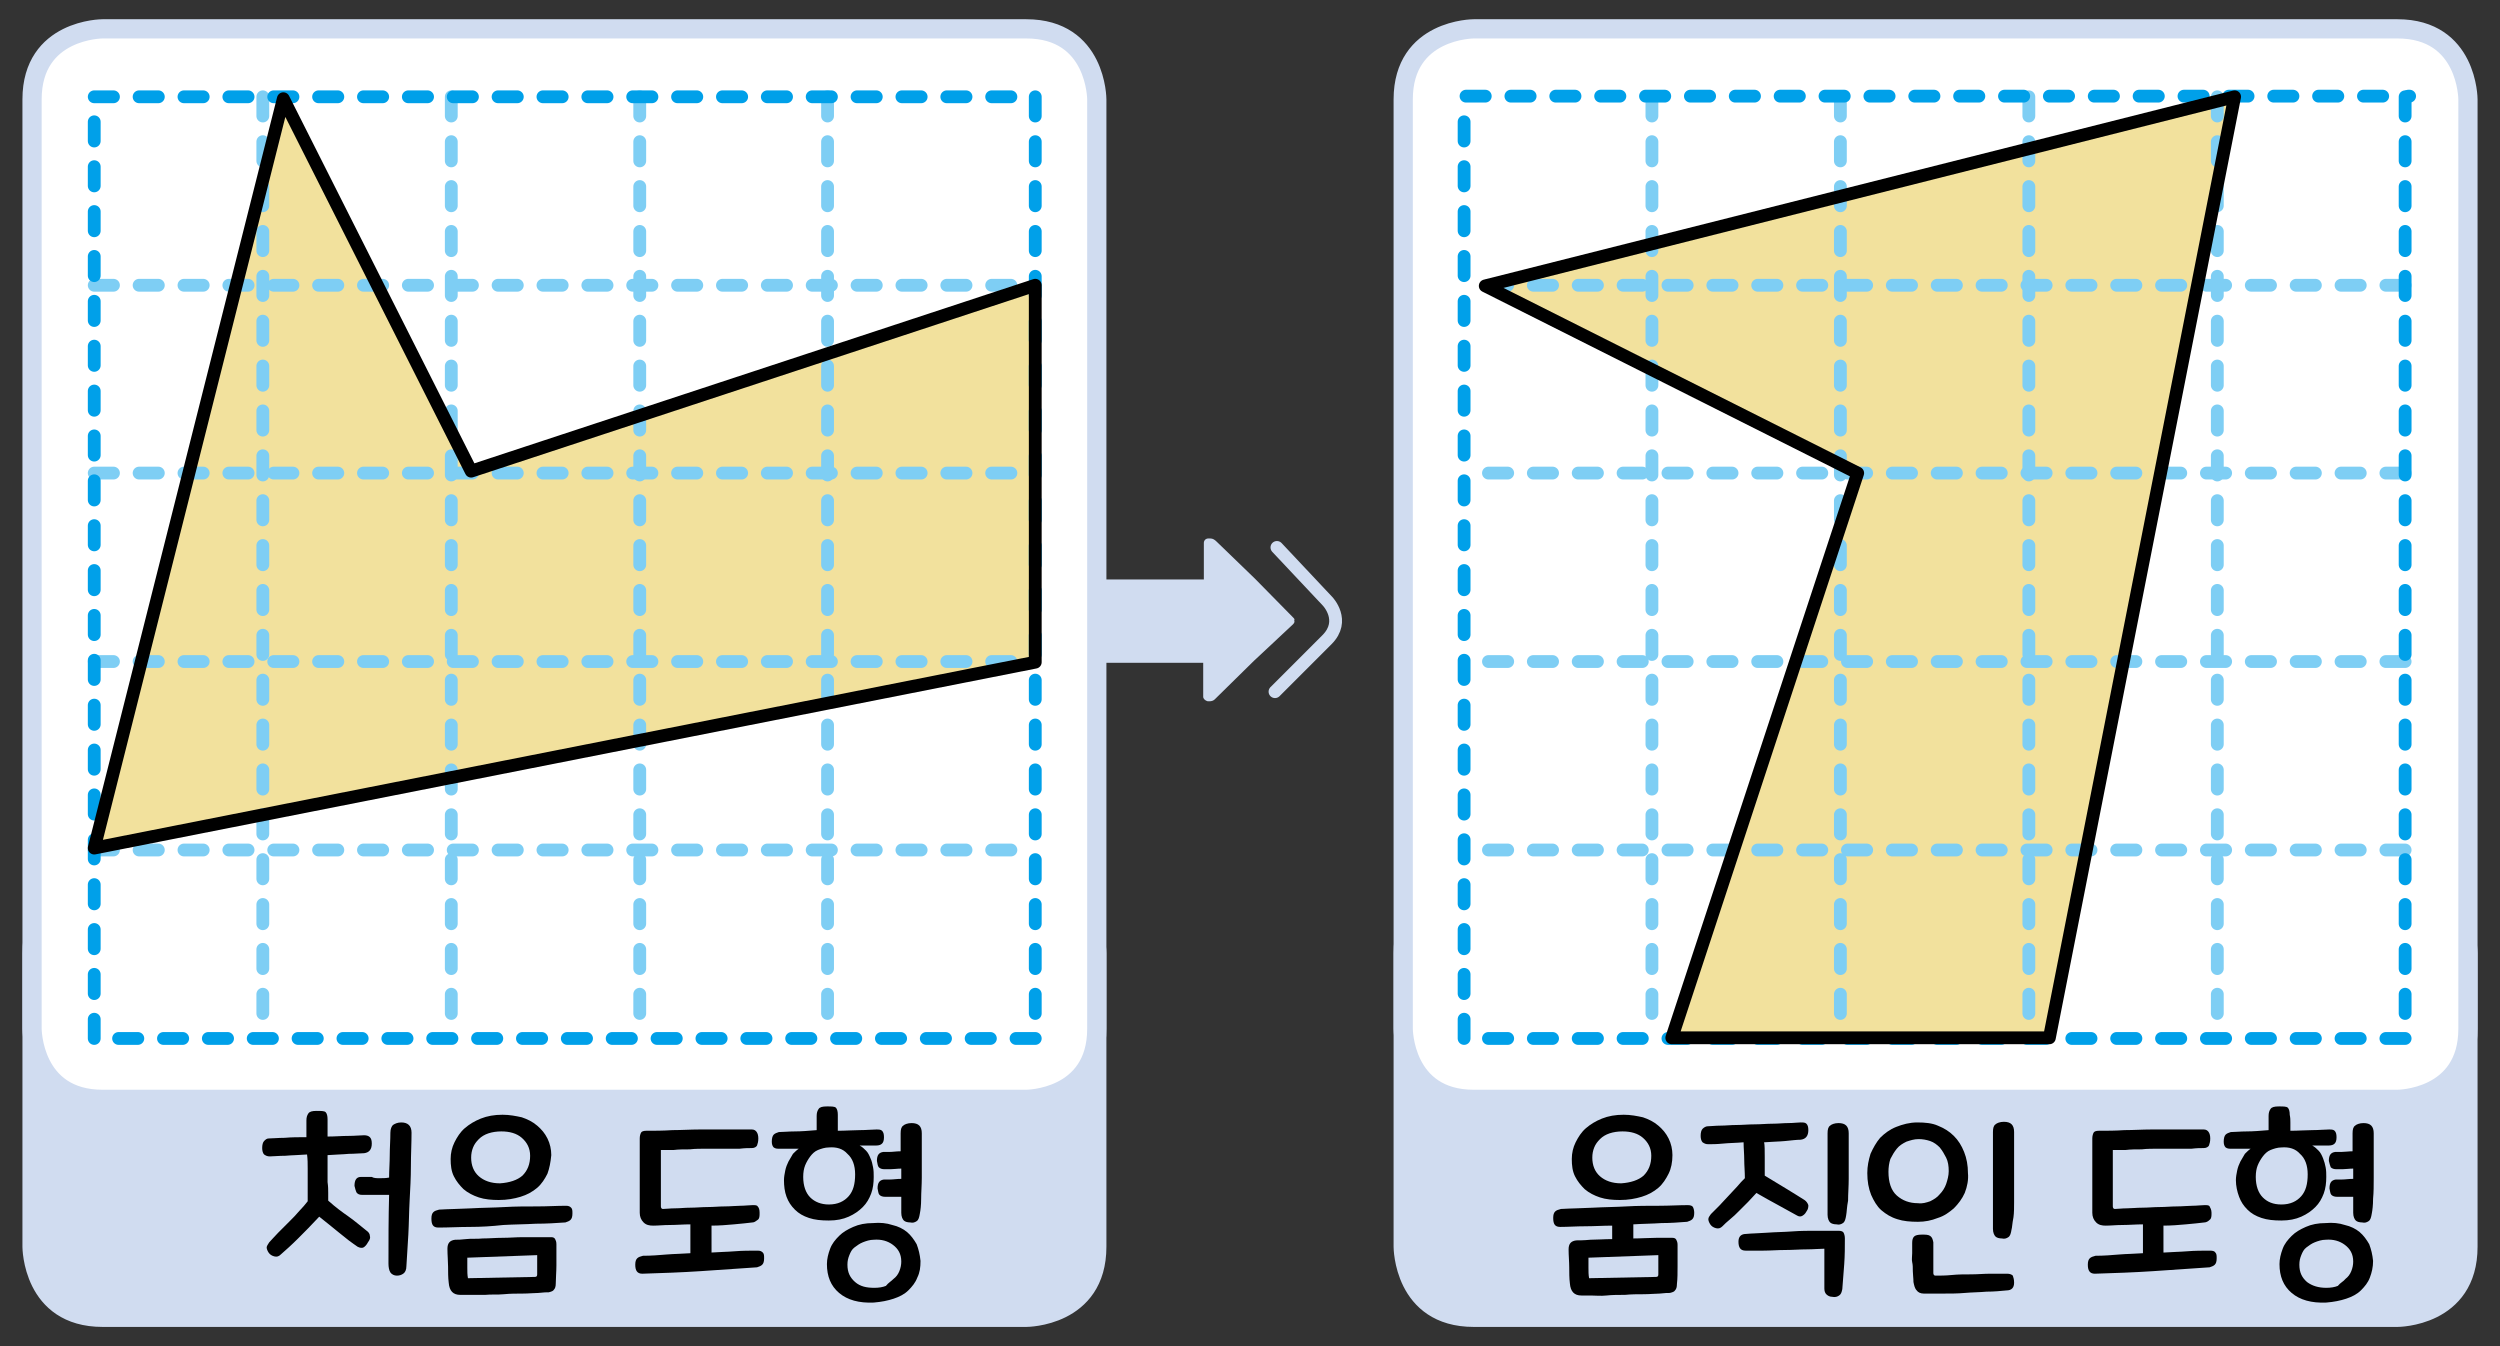<?xml version="1.0" encoding="utf-8"?>
<!-- Generator: Adobe Illustrator 24.2.3, SVG Export Plug-In . SVG Version: 6.00 Build 0)  -->
<svg version="1.1" id="Layer_1" xmlns="http://www.w3.org/2000/svg" xmlns:xlink="http://www.w3.org/1999/xlink" x="0px" y="0px"
	 width="390px" height="210px" viewBox="0 0 390 210" enable-background="new 0 0 390 210" xml:space="preserve">
<rect x="0" y="0" width="390" height="210" fill="#333333" stroke="none"/>
<g id="Layer_2_1_">
	<g id="Layer_7">
		<path fill="#D0DCF0" d="M170.4,90.4h17.4v-5.5c0-0.3,0.3-0.6,0.7-0.7c0.1,0,0.2,0,0.3,0l0,0c-0.1,0-0.2,0-0.3,0
			c-0.4,0.1-0.7,0.4-0.7,0.7v-0.2c0-0.4,0.3-0.7,0.7-0.7c0.1,0,0.2,0,0.3,0c0.4,0,0.7,0.2,1,0.5l6,5.8l5.9,6
			c0.2,0.2,0.3,0.3,0.2,0.5l0,0c0.1,0.2,0,0.4-0.2,0.6l-6.1,5.7l-6.1,6c-0.2,0.2-0.5,0.3-0.8,0.3c-0.1,0-0.2,0-0.3,0
			c-0.4-0.1-0.7-0.4-0.7-0.7v-5.3h-17.4V90.4z"/>
		<path fill="none" stroke="#D0DCF0" stroke-width="2" stroke-linecap="round" stroke-linejoin="round" d="M199.2,85.4l7.9,8.4
			c0,0,2.9,3-0.1,6l-8.1,8.1"/>
		<path fill="#D0DCF0" d="M16,137.7c0,0-11,0-11,11v45.8c0,0,0,11,11,11h144.1c0,0,11,0,11-11v-45.8c0,0,0-11-11-11L16,137.7z"/>
		<path fill="none" stroke="#D0DCF0" stroke-width="3" stroke-linecap="round" stroke-linejoin="round" d="M16,137.7c0,0-11,0-11,11
			v45.8c0,0,0,11,11,11h144.1c0,0,11,0,11-11v-45.8c0,0,0-11-11-11L16,137.7z"/>
		<path fill="#FFFFFF" d="M16,4.5c0,0-11,0-11,11v145c0,0,0,11,11,11h144.1c0,0,11,0,11-11v-145c0,0,0-11-11-11H16z"/>
		<path fill="none" stroke="#D0DCF0" stroke-width="3" stroke-linecap="round" stroke-linejoin="round" d="M16,4.5c0,0-11,0-11,11
			v145c0,0,0,11,11,11h144.1c0,0,11,0,11-11v-145c0,0,0-11-11-11H16z"/>
		<polygon fill="#F2E19D" points="73.5,73.5 44.2,15.4 14.7,132.3 161.5,103.3 161.5,44.5 		"/>
		<path fill="none" stroke="#7ECEF4" stroke-width="2" stroke-linecap="round" stroke-linejoin="round" stroke-dasharray="3,4" d="
			M14.7,132.6h146.8 M14.7,103.2h146.8 M14.7,73.8h146.8 M14.7,44.5h146.8"/>
		
			<line fill="none" stroke="#00A0E9" stroke-width="2" stroke-linecap="round" stroke-linejoin="round" stroke-dasharray="3,4" x1="14.7" y1="162" x2="14.7" y2="15.1"/>
		<g enable-background="new    ">
			<path d="M51.2,186.1c0,0.5,0,0.9,0,1.2c1.1,1,2.2,1.8,3.2,2.5c1,0.7,1.9,1.5,2.8,2.2c0.3,0.2,0.5,0.5,0.5,0.8
				c0.1,0.3,0,0.6-0.3,1c-0.2,0.4-0.5,0.7-0.7,0.8s-0.5,0.1-0.9-0.1c-0.4-0.3-0.9-0.6-1.4-1c-0.5-0.4-1-0.8-1.5-1.2
				c-0.5-0.4-1-0.8-1.6-1.3c-0.5-0.4-1-0.8-1.5-1.2c-1.2,1.3-2.3,2.4-3.3,3.4c-1,1-1.9,1.8-2.7,2.5c-0.3,0.3-0.6,0.4-1,0.3
				c-0.4-0.1-0.7-0.3-0.9-0.6c-0.2-0.3-0.3-0.6-0.3-0.8s0.2-0.5,0.4-0.8c0.4-0.4,0.8-0.9,1.4-1.5s1.1-1.1,1.7-1.7
				c0.6-0.6,1.1-1.1,1.6-1.7c0.5-0.5,0.9-1,1.3-1.5c0-0.3,0-0.7,0-1.2c0-0.5,0-1.1,0-1.8c0-0.7,0-1.4,0-2.1c0-0.7,0-1.5-0.1-2.2
				c-1.2,0.1-2.3,0.1-3.4,0.2c-1,0-1.9,0.1-2.4,0.1c-0.4,0-0.6-0.1-0.9-0.3c-0.2-0.2-0.3-0.6-0.3-1c0-0.5,0.1-0.9,0.3-1.1
				c0.2-0.2,0.4-0.4,0.7-0.4c0.6,0,1.5-0.1,2.5-0.1c1.1-0.1,2.2-0.1,3.4-0.1c0-0.6,0-1.1,0-1.5c0-0.5,0-0.8,0-1.1
				c0-0.5,0.1-0.8,0.3-1.1c0.2-0.3,0.6-0.4,1.3-0.4c0.7,0,1.2,0,1.4,0.2s0.3,0.6,0.3,1.1c0,0.3,0,0.7,0,1.1c0,0.5,0,1,0,1.6
				c1.2,0,2.2-0.1,3.3-0.1c1,0,1.8-0.1,2.4-0.1c0.4,0,0.7,0.1,0.9,0.3c0.2,0.2,0.3,0.5,0.3,1c0,0.9-0.4,1.4-1.2,1.5
				c-0.6,0-1.4,0.1-2.4,0.1c-1,0.1-2.1,0.1-3.3,0.2c0,0.7,0,1.4,0,2.2c0,0.7,0,1.4,0,2C51.2,185.1,51.2,185.6,51.2,186.1z
				 M59.2,183.8c0.5,0,1,0,1.5-0.1c0-1.2,0.1-2.3,0.1-3.5c0-1.2,0.1-2.3,0.1-3.5c0-0.6,0.2-1,0.4-1.2c0.3-0.2,0.7-0.4,1.3-0.4
				c1,0,1.6,0.5,1.6,1.6c0,1.7-0.1,3.4-0.1,5.2c0,1.8-0.1,3.6-0.2,5.4c-0.1,1.8-0.1,3.5-0.2,5.3c-0.1,1.7-0.2,3.4-0.3,4.9
				c0,0.6-0.2,1-0.5,1.2c-0.3,0.2-0.6,0.3-1,0.3c-0.4,0-0.8-0.2-1-0.5s-0.3-0.8-0.3-1.4c0-3.6,0-7.1,0.1-10.7c-0.5,0-1,0-1.4,0
				c-0.5,0-0.9,0-1.3,0c-0.4,0-0.8,0-1,0c-0.3,0-0.5,0-0.5,0c-0.4,0-0.7-0.1-0.9-0.4c-0.1-0.2-0.2-0.6-0.3-1c0-0.9,0.3-1.4,1-1.4
				c0.1,0,0.3,0,0.6,0c0.3,0,0.7,0,1.1,0C58.3,183.8,58.8,183.8,59.2,183.8z"/>
			<path d="M73.3,191.4c-1.7,0-3.3,0.1-4.9,0.1c-0.8,0-1.1-0.4-1.1-1.4c0-0.5,0.1-0.8,0.3-1c0.2-0.2,0.5-0.3,0.9-0.4
				c1.6-0.1,3.2-0.1,5-0.2c1.7-0.1,3.5-0.1,5.2-0.2c1.7-0.1,3.4-0.1,5.1-0.1c1.6,0,3.1-0.1,4.5-0.1c0.4,0,0.6,0.1,0.8,0.3
				s0.2,0.5,0.2,0.9c0,0.5-0.1,0.8-0.3,1c-0.2,0.2-0.5,0.3-0.8,0.4c-1.4,0.1-3,0.2-4.6,0.2c-1.7,0.1-3.4,0.1-5.1,0.2
				C76.7,191.3,75,191.4,73.3,191.4z M86.8,197.4c0,1-0.1,2-0.1,2.8c0,0.5-0.1,0.8-0.3,1c-0.1,0.2-0.4,0.3-0.8,0.4
				c-0.3,0-0.8,0-1.6,0.1c-0.7,0-1.5,0.1-2.5,0.1c-0.9,0-1.9,0-2.9,0.1s-2,0-2.9,0.1c-0.9,0-1.7,0-2.4,0c-0.7,0-1.2,0-1.5,0
				c-1.1,0-1.7-0.6-1.8-1.9c-0.1-0.8-0.1-1.7-0.1-2.5s-0.1-1.8-0.1-2.8c0-0.9,0.4-1.3,1.2-1.4c0.4,0,0.9,0,1.7-0.1s1.7,0,2.6-0.1
				c1,0,2-0.1,3.1-0.1c1.1,0,2.1-0.1,3.1-0.1c1,0,1.9,0,2.7,0c0.8,0,1.4,0,1.8,0c0.3,0,0.5,0.1,0.6,0.3c0.1,0.2,0.2,0.4,0.2,0.8
				C86.8,195.3,86.8,196.4,86.8,197.4z M85.4,183.1c-0.4,0.8-0.9,1.6-1.6,2.2s-1.6,1.1-2.6,1.4s-2.1,0.5-3.4,0.5
				c-1.1,0-2.2-0.1-3.1-0.4c-0.9-0.3-1.7-0.7-2.4-1.3c-0.6-0.6-1.1-1.2-1.5-2c-0.4-0.8-0.5-1.7-0.5-2.7c0-0.9,0.2-1.8,0.6-2.6
				c0.4-0.8,0.9-1.6,1.6-2.2c0.7-0.6,1.5-1.1,2.5-1.5s2.1-0.6,3.4-0.6c1.1,0,2.1,0.2,3,0.4c0.9,0.3,1.7,0.7,2.4,1.3
				c0.7,0.6,1.2,1.2,1.6,2c0.4,0.8,0.6,1.7,0.6,2.6C85.9,181.3,85.7,182.3,85.4,183.1z M83.4,199.2c0.3,0,0.4-0.1,0.4-0.4
				c0-0.5,0-0.9,0-1.4c0-0.5,0-1,0-1.6l-10.9,0.4c0,0.5,0,1.1,0,1.6s0,1.1,0.1,1.6L83.4,199.2z M81.5,183.4c0.8-0.8,1.2-1.8,1.2-3.1
				c0-1.2-0.5-2.1-1.3-2.8c-0.8-0.7-1.9-1-3.2-1c-0.7,0-1.4,0.1-2,0.3c-0.6,0.2-1.1,0.5-1.5,0.9c-0.4,0.4-0.7,0.8-0.9,1.3
				c-0.2,0.5-0.3,1-0.3,1.6c0,1.2,0.4,2.2,1.2,2.9c0.8,0.7,1.9,1.1,3.3,1.1C79.5,184.5,80.7,184.1,81.5,183.4z"/>
		</g>
		<g enable-background="new    ">
		</g>
		<g enable-background="new    ">
			<path d="M110.9,195.4c1.3-0.1,2.5-0.1,3.7-0.2c1.2-0.1,2.4-0.1,3.6-0.1c0.4,0,0.6,0.1,0.8,0.3c0.2,0.2,0.2,0.5,0.2,0.9
				c0,0.5-0.1,0.8-0.3,1c-0.2,0.2-0.5,0.3-0.8,0.4c-2.9,0.2-5.8,0.4-8.8,0.6c-3,0.2-6,0.3-9.1,0.4c-0.8,0-1.1-0.5-1.1-1.4
				c0-0.5,0.1-0.8,0.3-1c0.2-0.2,0.5-0.3,0.9-0.4c1.3,0,2.5-0.1,3.7-0.2c1.2-0.1,2.4-0.1,3.7-0.2V191c-1.1,0-2.2,0.1-3.2,0.1
				c-1,0-1.8,0.1-2.6,0.1c-0.6,0-1.1-0.1-1.5-0.5c-0.4-0.4-0.6-0.9-0.6-1.5c0-0.6,0-1.5,0-2.5c0-1.1,0-2.2,0-3.3c0-1.2,0-2.3,0-3.3
				c0-1.1,0-1.9,0-2.5c0-0.4,0.1-0.7,0.2-0.9c0.1-0.2,0.4-0.3,0.8-0.3c1.3,0,2.6,0,4.1-0.1c1.4,0,2.8-0.1,4.2-0.1s2.8,0,4.2,0
				c1.4,0,2.7,0,4,0c0.6,0,1,0.5,1,1.4c0,0.5-0.1,0.8-0.2,1.1c-0.1,0.2-0.4,0.4-0.8,0.4c-0.5,0-1.1,0-1.9,0.1c-0.8,0-1.6,0-2.4,0
				c-0.9,0-1.8,0-2.7,0c-0.9,0-1.9,0-2.7,0.1c-0.9,0-1.7,0-2.5,0.1c-0.8,0-1.4,0-2,0c0,0.4,0,1,0,1.8c0,0.8,0,1.7,0,2.6
				c0,0.9,0,1.8,0,2.6c0,0.8,0,1.4,0,1.8c0,0.2,0.1,0.4,0.3,0.4c0.5,0,1.1-0.1,1.9-0.1s1.5-0.1,2.4-0.1c0.9,0,1.8-0.1,2.7-0.1
				s1.8-0.1,2.7-0.1c0.9,0,1.7-0.1,2.4-0.1s1.4-0.1,1.9-0.1c0.4,0,0.7,0,0.8,0.2c0.2,0.2,0.3,0.5,0.3,1c0,0.5,0,0.9-0.3,1.1
				s-0.5,0.4-0.8,0.4c-0.8,0.1-1.8,0.2-2.9,0.3c-1.1,0.1-2.3,0.2-3.5,0.2V195.4z"/>
		</g>
		<g enable-background="new    ">
			<path d="M130.7,175.1c0,0.4,0,0.8,0,1.3c1.2,0,2.4-0.1,3.4-0.1c1.1,0,1.9-0.1,2.6-0.1c0.4,0,0.7,0,0.9,0.2c0.2,0.2,0.3,0.5,0.3,1
				c0,0.5-0.1,0.8-0.3,1c-0.2,0.2-0.5,0.3-0.9,0.3c-0.1,0-0.3,0-0.5,0c-0.2,0-0.5,0-0.7,0c-0.3,0-0.5,0-0.8,0c-0.3,0-0.5,0-0.6,0
				c0.4,0.2,0.7,0.5,1,0.8c0.3,0.3,0.5,0.7,0.7,1.2c0.2,0.4,0.3,0.9,0.4,1.4c0.1,0.5,0.1,1,0.1,1.5c0,0.9-0.1,1.8-0.4,2.6
				c-0.3,0.8-0.7,1.5-1.3,2.1s-1.3,1.1-2.2,1.5c-0.9,0.4-1.9,0.6-3.1,0.6c-1.2,0-2.2-0.1-3.1-0.4c-0.9-0.3-1.6-0.7-2.2-1.3
				c-0.6-0.6-1-1.2-1.3-2c-0.3-0.8-0.4-1.7-0.4-2.6c0-0.5,0.1-1,0.2-1.5c0.1-0.5,0.3-1,0.5-1.4s0.5-0.8,0.7-1.2
				c0.3-0.3,0.6-0.6,0.9-0.8c-0.2,0-0.5,0-0.8,0c-0.3,0-0.6,0-0.8,0c-0.3,0-0.5,0-0.8,0c-0.3,0-0.4,0-0.6,0c-0.4,0-0.6,0-0.9-0.2
				c-0.2-0.2-0.3-0.5-0.3-0.9c0-0.5,0.1-0.9,0.3-1.1s0.5-0.3,0.8-0.4c0.6,0,1.5-0.1,2.5-0.1s2.2-0.1,3.4-0.2c0-0.4,0-0.8,0-1.2
				c0-0.4,0-0.7,0-1c0-0.5,0.1-0.8,0.3-1.1s0.6-0.4,1.3-0.4c0.7,0,1.2,0,1.4,0.2c0.2,0.2,0.3,0.6,0.3,1.1
				C130.7,174.4,130.7,174.7,130.7,175.1z M129.3,187.9c1.4,0,2.4-0.5,3.1-1.3c0.7-0.8,1-1.9,1-3.4c0-1.4-0.4-2.5-1.2-3.2
				c-0.7-0.8-1.7-1.1-2.9-1c-0.6,0-1.2,0.2-1.7,0.4c-0.5,0.2-0.9,0.6-1.2,1s-0.6,0.9-0.8,1.4c-0.2,0.5-0.3,1.1-0.3,1.8
				c0,1.4,0.4,2.5,1.1,3.2S128.1,187.9,129.3,187.9z M143.1,199.3c-0.3,0.8-0.8,1.4-1.4,2c-0.6,0.6-1.4,1-2.3,1.3
				c-0.9,0.3-1.9,0.5-3.1,0.6c-2.3,0.1-4.1-0.4-5.4-1.5c-1.3-1.1-1.9-2.6-1.9-4.5c0-0.8,0.2-1.6,0.5-2.4c0.3-0.8,0.8-1.4,1.4-2
				c0.6-0.6,1.3-1,2.2-1.4c0.9-0.4,1.9-0.6,3.1-0.6c1.1-0.1,2.1,0,3,0.3c0.9,0.2,1.7,0.6,2.3,1.1s1.1,1.2,1.5,1.9
				c0.3,0.8,0.5,1.6,0.6,2.6C143.6,197.7,143.5,198.5,143.1,199.3z M139.4,199.5c0.4-0.3,0.7-0.7,0.9-1.2c0.2-0.5,0.3-1,0.3-1.5
				c0-1.2-0.5-2-1.3-2.6s-1.8-0.9-3-0.8c-0.6,0-1.2,0.2-1.7,0.4c-0.5,0.2-0.9,0.5-1.3,0.8c-0.4,0.3-0.6,0.7-0.8,1.2
				c-0.2,0.5-0.3,0.9-0.3,1.5c0,1.2,0.4,2,1.2,2.7s1.8,0.9,3,0.9c0.7,0,1.3-0.1,1.8-0.3C138.6,200.1,139,199.9,139.4,199.5z
				 M140.6,182.3c-0.6,0-1.2,0.1-1.7,0.1c-0.5,0-0.8,0-0.9,0c-0.4,0-0.7-0.1-0.9-0.3s-0.2-0.6-0.3-1c0-0.9,0.3-1.3,1-1.4
				c0.2,0,0.5,0,1,0s1-0.1,1.7-0.1c0-0.5,0-0.9,0-1.4c0-0.5,0-0.9,0-1.4c0-0.6,0.1-1,0.4-1.2c0.2-0.2,0.7-0.4,1.3-0.4
				c1.1,0,1.6,0.5,1.6,1.6c0,1,0,2.1,0,3.3c0,1.2,0,2.4,0,3.6c0,1.2-0.1,2.3-0.1,3.3c0,1-0.1,1.8-0.2,2.3c-0.1,0.6-0.2,1-0.5,1.2
				s-0.6,0.3-1,0.2c-0.4,0-0.8-0.1-1-0.3c-0.2-0.2-0.4-0.6-0.4-1.2c0-0.2,0-0.6,0-1.1s0-1,0-1.4c-0.6,0-1.2,0-1.6,0
				c-0.5,0-0.8,0-0.9,0c-0.4,0-0.7-0.1-0.9-0.3s-0.2-0.6-0.3-1c0-0.9,0.3-1.3,1-1.4c0.2,0,0.5,0,1,0s1-0.1,1.7-0.1V182.3z"/>
		</g>
		<path fill="none" stroke="#7ECEF4" stroke-width="2" stroke-linecap="round" stroke-linejoin="round" stroke-dasharray="3,4" d="
			M41,15.1V162 M70.4,15.1V162 M99.8,15.1V162 M129.1,15.1V162"/>
		
			<line fill="none" stroke="#00A0E9" stroke-width="2" stroke-linecap="round" stroke-linejoin="round" stroke-dasharray="3,4" x1="14.7" y1="15.1" x2="161.5" y2="15.1"/>
		<path fill="none" stroke="#00A0E9" stroke-width="2" stroke-linecap="round" stroke-linejoin="round" stroke-dasharray="3,4" d="
			M161.5,15.1V162 M161.5,162H14.7"/>
		<polygon fill="none" stroke="#000000" stroke-width="2" stroke-linejoin="round" points="73.5,73.5 44.2,15.4 14.7,132.3 
			161.5,103.3 161.5,44.5 		"/>
		<path fill="none" stroke="#00A0E9" stroke-width="0.4" stroke-dasharray="1.5,1" d="M378.3,162H231.4"/>
		<path fill="none" stroke="#7ECEF4" stroke-width="0.4" stroke-dasharray="1.5,1" d="M378.3,44.5H231.4 M378.3,73.8H231.4
			 M378.3,103.2H231.4 M378.3,132.6H231.4"/>
		<line fill="none" stroke="#00A0E9" stroke-width="0.4" stroke-dasharray="1.5,1" x1="220.1" y1="44.3" x2="318.1" y2="44.3"/>
		<path fill="#D0DCF0" d="M229.9,137.7c0,0-11,0-11,11v45.8c0,0,0,11,11,11H374c0,0,11,0,11-11v-45.8c0,0,0-11-11-11L229.9,137.7z"
			/>
		<path fill="none" stroke="#D0DCF0" stroke-width="3" stroke-linecap="round" stroke-linejoin="round" d="M229.9,137.7
			c0,0-11,0-11,11v45.8c0,0,0,11,11,11H374c0,0,11,0,11-11v-45.8c0,0,0-11-11-11L229.9,137.7z"/>
		<path fill="#FFFFFF" stroke="#D0DCF0" stroke-width="3" stroke-linecap="round" stroke-linejoin="round" d="M229.9,4.5
			c0,0-11,0-11,11v145c0,0,0,11,11,11H374c0,0,11,0,11-11v-145c0,0,0-11-11-11H229.9z"/>
		<polygon fill="#F2E19D" points="289.6,73.8 231.5,44.6 348.4,15.1 319.5,161.9 260.6,161.9 		"/>
		<path fill="none" stroke="#7ECEF4" stroke-width="2" stroke-linecap="round" stroke-linejoin="round" stroke-dasharray="3,4" d="
			M257.7,15.1V162 M287.1,15.1V162 M316.5,15.1V162 M345.9,15.1V162"/>
		<path fill="none" stroke="#00A0E9" stroke-width="2" stroke-linecap="round" stroke-linejoin="round" stroke-dasharray="3,4" d="
			M375.2,162H228.4 M228.4,162V15.1"/>
		<path fill="none" stroke="#7ECEF4" stroke-width="2" stroke-linecap="round" stroke-linejoin="round" stroke-dasharray="3,4" d="
			M375.2,44.5H228.4 M375.2,73.8H228.4 M375.2,103.2H228.4 M375.2,132.6H228.4"/>
		
			<line fill="none" stroke="#00A0E9" stroke-width="2" stroke-linecap="round" stroke-linejoin="round" stroke-dasharray="3,4" x1="228.7" y1="15" x2="375.9" y2="15"/>
		<g enable-background="new    ">
			<path d="M254.7,193.2c1.3,0,2.6-0.1,3.7-0.1c1.1,0,2,0,2.5,0c0.3,0,0.5,0.1,0.6,0.3c0.1,0.2,0.2,0.4,0.2,0.8c0,1.2,0,2.3,0,3.3
				c0,1,0,2-0.1,2.8c0,0.5-0.1,0.8-0.3,1c-0.1,0.2-0.4,0.3-0.8,0.4c-0.3,0-0.8,0-1.6,0.1c-0.7,0-1.5,0.1-2.5,0.1
				c-0.9,0-1.9,0-2.9,0.1c-1,0-2,0-2.9,0.1s-1.7,0-2.4,0c-0.7,0-1.2,0-1.5,0c-1.1,0-1.7-0.6-1.8-1.9c-0.1-0.8-0.1-1.7-0.1-2.5
				c0-0.9-0.1-1.8-0.1-2.8c0-0.9,0.4-1.3,1.2-1.4c0.4,0,1.2,0,2.2-0.1c1,0,2.2-0.1,3.4-0.1v-2.1c-1.4,0-2.8,0.1-4.2,0.1
				c-1.4,0-2.7,0.1-3.9,0.1c-0.8,0-1.1-0.4-1.1-1.4c0-0.5,0.1-0.8,0.3-1c0.2-0.2,0.5-0.3,0.9-0.4c1.6-0.1,3.2-0.1,5-0.2
				c1.8-0.1,3.5-0.1,5.2-0.2c1.7-0.1,3.4-0.1,5.1-0.1c1.6,0,3.1-0.1,4.5-0.1c0.4,0,0.7,0.1,0.8,0.3s0.2,0.5,0.2,0.9
				c0,0.5-0.1,0.8-0.3,1c-0.2,0.2-0.5,0.3-0.8,0.4c-1.3,0.1-2.6,0.2-4,0.2c-1.4,0.1-2.9,0.1-4.4,0.2V193.2z M260.3,183.1
				c-0.4,0.8-0.9,1.6-1.6,2.2c-0.7,0.6-1.6,1.1-2.6,1.4s-2.1,0.5-3.4,0.5c-1.1,0-2.2-0.1-3.1-0.4c-0.9-0.3-1.7-0.7-2.4-1.3
				c-0.6-0.6-1.1-1.2-1.5-2s-0.5-1.7-0.5-2.7c0-0.9,0.2-1.8,0.6-2.6c0.4-0.8,0.9-1.6,1.6-2.2c0.7-0.6,1.5-1.1,2.5-1.5
				s2.1-0.6,3.4-0.6c1.1,0,2.1,0.2,3,0.4c0.9,0.3,1.7,0.7,2.4,1.3c0.7,0.6,1.2,1.2,1.6,2c0.4,0.8,0.6,1.7,0.6,2.6
				C260.9,181.3,260.7,182.3,260.3,183.1z M258.3,199.2c0.3,0,0.4-0.1,0.4-0.4c0-0.5,0-0.9,0-1.4c0-0.5,0-1,0-1.6l-10.9,0.4
				c0,0.5,0,1.1,0,1.6s0,1.1,0.1,1.6L258.3,199.2z M256.4,183.4c0.8-0.8,1.2-1.8,1.2-3.1c0-1.2-0.5-2.1-1.3-2.8
				c-0.8-0.7-1.9-1-3.2-1c-0.7,0-1.4,0.1-2,0.3c-0.6,0.2-1.1,0.5-1.5,0.9c-0.4,0.4-0.7,0.8-0.9,1.3s-0.3,1-0.3,1.6
				c0,1.2,0.4,2.2,1.2,2.9s1.9,1.1,3.3,1.1C254.4,184.5,255.6,184.1,256.4,183.4z"/>
			<path d="M275.3,180.5c0,0.9,0,1.9,0,2.9c1.1,0.7,2.2,1.3,3.3,2s2,1.2,2.9,1.8c0.3,0.2,0.5,0.5,0.6,0.8c0,0.3,0,0.6-0.3,1
				c-0.2,0.4-0.5,0.6-0.7,0.7c-0.2,0.1-0.5,0.1-0.8-0.1c-0.9-0.5-1.8-1-2.9-1.6s-2.2-1.2-3.4-1.9c-0.4,0.4-0.8,0.9-1.3,1.4
				c-0.5,0.5-0.9,0.9-1.4,1.4c-0.5,0.5-0.9,0.9-1.4,1.3c-0.5,0.4-0.9,0.8-1.2,1.1c-0.3,0.3-0.6,0.4-1,0.3c-0.4-0.1-0.7-0.3-0.9-0.6
				c-0.2-0.3-0.3-0.6-0.3-0.8c0-0.3,0.2-0.5,0.4-0.8c0.4-0.4,0.8-0.8,1.3-1.3c0.5-0.5,0.9-1,1.4-1.5s0.9-1,1.4-1.5
				c0.4-0.5,0.8-0.9,1.2-1.3c0-1-0.1-2-0.1-2.9c0-0.9-0.1-1.8-0.1-2.7c-1.1,0.1-2.2,0.1-3.2,0.2c-1,0.1-1.7,0.1-2.3,0.1
				c-0.4,0-0.6-0.1-0.9-0.3c-0.2-0.2-0.3-0.6-0.3-1c0-0.5,0.1-0.9,0.3-1.1s0.5-0.4,0.8-0.4c0.5,0,1.2-0.1,2-0.1
				c0.8,0,1.6-0.1,2.5-0.1c0.9,0,1.8-0.1,2.8-0.1c1,0,1.9-0.1,2.8-0.1c0.9,0,1.7-0.1,2.5-0.1c0.8,0,1.4-0.1,1.9-0.1
				c0.4,0,0.7,0,0.9,0.2c0.2,0.2,0.3,0.5,0.3,1c0,0.9-0.4,1.4-1.2,1.5c-0.6,0-1.4,0.1-2.4,0.2c-1,0.1-2.1,0.1-3.3,0.2
				C275.3,178.6,275.3,179.5,275.3,180.5z M287.4,201.1c-0.1,0.5-0.2,0.8-0.5,1s-0.6,0.3-1.1,0.2c-0.4,0-0.7-0.2-0.9-0.4
				c-0.2-0.2-0.3-0.5-0.3-0.9c0-0.4,0-0.8,0-1.3s0-1.1,0-1.7c0-0.6,0-1.2,0-1.7s0-1.1,0-1.5c-0.7,0-1.7,0.1-2.7,0.1
				c-1.1,0-2.2,0.1-3.4,0.1c-1.2,0-2.3,0.1-3.4,0.1s-2,0-2.8,0c-0.8,0-1.1-0.5-1.1-1.4c0-0.4,0.1-0.7,0.3-0.9
				c0.2-0.2,0.5-0.3,0.8-0.3c1-0.1,2.1-0.1,3.4-0.2s2.6-0.1,3.9-0.2c1.3-0.1,2.6-0.1,3.9-0.1c1.2,0,2.3,0,3.3,0
				c0.4,0,0.7,0.1,0.8,0.3c0.1,0.2,0.2,0.5,0.2,0.9c0,1.3,0,2.6-0.1,4C287.6,198.6,287.5,199.9,287.4,201.1z M288,189.6
				c-0.1,0.6-0.2,1-0.5,1.2c-0.3,0.2-0.6,0.3-1,0.2c-0.4,0-0.8-0.1-1-0.3c-0.2-0.2-0.4-0.6-0.4-1.2c0-0.5,0-1.2,0-2.1s0-2,0-3.2
				c0-1.2,0-2.4,0-3.7c0-1.3,0-2.5,0-3.7c0-0.6,0.1-1,0.4-1.2c0.2-0.2,0.7-0.4,1.3-0.4c1.1,0,1.6,0.5,1.6,1.6c0,1,0,2.1,0,3.4
				c0,1.2,0,2.5,0,3.7s-0.1,2.3-0.1,3.4C288.1,188.3,288.1,189.1,288,189.6z"/>
			<path d="M306.5,186.1c-0.4,0.9-1,1.7-1.7,2.4c-0.7,0.6-1.5,1.2-2.5,1.5c-1,0.4-2,0.6-3.1,0.6c-1.2,0-2.3-0.1-3.2-0.4
				c-1-0.3-1.8-0.8-2.5-1.4c-0.7-0.6-1.2-1.5-1.6-2.4c-0.4-1-0.6-2.1-0.6-3.4c0-1.1,0.2-2,0.5-3c0.4-0.9,0.9-1.8,1.5-2.5
				c0.7-0.7,1.5-1.3,2.5-1.7c1-0.4,2.1-0.7,3.3-0.7c1.2,0,2.3,0.1,3.2,0.5c1,0.4,1.8,0.9,2.5,1.6c0.7,0.7,1.2,1.5,1.6,2.5
				s0.6,2.1,0.6,3.3C307.1,184,306.9,185.1,306.5,186.1z M301.1,187.4c0.6-0.3,1.1-0.6,1.5-1.1c0.4-0.4,0.8-1,1-1.6
				c0.2-0.6,0.4-1.3,0.4-2c0-0.8-0.1-1.5-0.4-2.1c-0.3-0.6-0.6-1.1-1-1.6c-0.4-0.4-0.9-0.8-1.5-1c-0.6-0.2-1.2-0.3-1.8-0.3
				c-0.7,0-1.3,0.2-1.9,0.4c-0.6,0.3-1.1,0.6-1.5,1.1s-0.7,1-1,1.6c-0.2,0.6-0.3,1.3-0.3,2c0,1.6,0.4,2.9,1.3,3.7
				c0.9,0.8,2,1.2,3.3,1.2C299.9,187.8,300.5,187.6,301.1,187.4z M314.2,200.1c0,0.4-0.1,0.7-0.3,0.9c-0.2,0.2-0.5,0.3-0.8,0.3
				c-1,0.1-2.1,0.2-3.2,0.2c-1.1,0.1-2.3,0.1-3.4,0.2s-2.3,0.1-3.4,0.1c-1.1,0-2.1,0-3,0c-0.5,0-0.9-0.2-1.1-0.5
				c-0.3-0.3-0.4-0.8-0.5-1.3c0-0.6-0.1-1.2-0.1-1.7c0-0.5,0-1-0.1-1.4s0-0.9,0-1.4s0-1,0-1.6c0-0.5,0.1-0.8,0.3-1
				c0.2-0.2,0.6-0.3,1.2-0.3c0.6,0,1,0,1.3,0.2c0.3,0.2,0.4,0.5,0.5,1c0,0.4,0,0.7,0,1.2c0,0.4,0,0.9,0,1.3s0,0.9,0,1.3
				c0,0.4,0,0.8,0,1c0,0.2,0.1,0.4,0.3,0.4c0.8,0,1.6,0,2.6-0.1s2-0.1,3-0.1s2-0.1,3-0.1c1,0,1.8,0,2.6,0c0.4,0,0.7,0.1,0.9,0.3
				C314.1,199.3,314.2,199.6,314.2,200.1z M313.8,191.8c-0.1,0.6-0.2,1-0.5,1.2s-0.6,0.3-1,0.2c-0.4,0-0.8-0.1-1-0.3
				c-0.2-0.2-0.4-0.6-0.4-1.2c0-0.3,0-0.8,0-1.5c0-0.7,0-1.4,0-2.3c0-0.8,0-1.8,0-2.8c0-1,0-2,0-3c0-1,0-2,0-2.9s0-1.8,0-2.6
				c0-0.6,0.1-1,0.4-1.2c0.2-0.2,0.7-0.4,1.3-0.4c1.1,0,1.6,0.5,1.6,1.6c0,0.7,0,1.4,0,2.3c0,0.9,0,1.8,0,2.8s0,2,0,3c0,1,0,2,0,2.8
				s0,1.7-0.1,2.4C313.9,190.9,313.9,191.5,313.8,191.8z"/>
		</g>
		<g enable-background="new    ">
		</g>
		<g enable-background="new    ">
			<path d="M337.5,195.4c1.3-0.1,2.5-0.1,3.7-0.2c1.2-0.1,2.4-0.1,3.6-0.1c0.4,0,0.7,0.1,0.8,0.3c0.2,0.2,0.2,0.5,0.2,0.9
				c0,0.5-0.1,0.8-0.3,1c-0.2,0.2-0.5,0.3-0.8,0.4c-2.9,0.2-5.8,0.4-8.8,0.6c-3,0.2-6,0.3-9.1,0.4c-0.8,0-1.1-0.5-1.1-1.4
				c0-0.5,0.1-0.8,0.3-1c0.2-0.2,0.5-0.3,0.9-0.4c1.3,0,2.5-0.1,3.7-0.2c1.2-0.1,2.4-0.1,3.7-0.2V191c-1.1,0-2.2,0.1-3.2,0.1
				c-1,0-1.8,0.1-2.6,0.1c-0.6,0-1.1-0.1-1.5-0.5c-0.4-0.4-0.6-0.9-0.6-1.5c0-0.6,0-1.5,0-2.5c0-1.1,0-2.2,0-3.3c0-1.2,0-2.3,0-3.3
				c0-1.1,0-1.9,0-2.5c0-0.4,0.1-0.7,0.2-0.9c0.1-0.2,0.4-0.3,0.8-0.3c1.3,0,2.6,0,4-0.1c1.4,0,2.8-0.1,4.2-0.1s2.8,0,4.2,0
				c1.4,0,2.7,0,4,0c0.6,0,1,0.5,1,1.4c0,0.5-0.1,0.8-0.2,1.1c-0.1,0.2-0.4,0.4-0.8,0.4c-0.5,0-1.1,0-1.9,0.1c-0.8,0-1.6,0-2.4,0
				c-0.9,0-1.8,0-2.7,0c-0.9,0-1.9,0-2.7,0.1c-0.9,0-1.7,0-2.5,0.1c-0.8,0-1.4,0-2,0c0,0.4,0,1,0,1.8c0,0.8,0,1.7,0,2.6
				c0,0.9,0,1.8,0,2.6c0,0.8,0,1.4,0,1.8c0,0.2,0.1,0.4,0.3,0.4c0.5,0,1.1-0.1,1.9-0.1c0.7,0,1.5-0.1,2.4-0.1c0.9,0,1.8-0.1,2.7-0.1
				s1.8-0.1,2.7-0.1c0.9,0,1.7-0.1,2.4-0.1s1.4-0.1,1.9-0.1c0.4,0,0.7,0,0.8,0.2s0.3,0.5,0.3,1c0,0.5,0,0.9-0.3,1.1
				c-0.2,0.2-0.5,0.4-0.8,0.4c-0.8,0.1-1.8,0.2-2.9,0.3c-1.1,0.1-2.3,0.2-3.5,0.2V195.4z"/>
		</g>
		<g enable-background="new    ">
			<path d="M357.3,175.1c0,0.4,0,0.8,0,1.3c1.2,0,2.4-0.1,3.4-0.1c1.1,0,1.9-0.1,2.6-0.1c0.4,0,0.7,0,0.9,0.2c0.2,0.2,0.3,0.5,0.3,1
				c0,0.5-0.1,0.8-0.3,1s-0.5,0.3-0.9,0.3c-0.1,0-0.3,0-0.5,0c-0.2,0-0.5,0-0.7,0c-0.3,0-0.5,0-0.8,0c-0.3,0-0.5,0-0.6,0
				c0.4,0.2,0.7,0.5,1,0.8c0.3,0.3,0.5,0.7,0.7,1.2s0.3,0.9,0.4,1.4c0.1,0.5,0.1,1,0.1,1.5c0,0.9-0.1,1.8-0.4,2.6
				c-0.3,0.8-0.7,1.5-1.3,2.1s-1.3,1.1-2.2,1.5s-1.9,0.6-3.1,0.6s-2.2-0.1-3.1-0.4c-0.9-0.3-1.6-0.7-2.2-1.3c-0.6-0.6-1-1.2-1.3-2
				c-0.3-0.8-0.5-1.7-0.5-2.6c0-0.5,0.1-1,0.2-1.5c0.1-0.5,0.3-1,0.5-1.4c0.2-0.4,0.5-0.8,0.7-1.2c0.3-0.3,0.6-0.6,0.9-0.8
				c-0.2,0-0.5,0-0.8,0c-0.3,0-0.6,0-0.8,0c-0.3,0-0.5,0-0.8,0c-0.3,0-0.4,0-0.6,0c-0.4,0-0.6,0-0.9-0.2c-0.2-0.2-0.3-0.5-0.3-0.9
				c0-0.5,0.1-0.9,0.3-1.1s0.5-0.3,0.8-0.4c0.6,0,1.5-0.1,2.5-0.1s2.2-0.1,3.4-0.2c0-0.4,0-0.8,0-1.2c0-0.4,0-0.7,0-1
				c0-0.5,0.1-0.8,0.3-1.1s0.6-0.4,1.3-0.4c0.7,0,1.2,0,1.4,0.2c0.2,0.2,0.3,0.6,0.3,1.1C357.3,174.4,357.3,174.7,357.3,175.1z
				 M355.9,187.9c1.4,0,2.4-0.5,3.1-1.3s1-1.9,1-3.4c0-1.4-0.4-2.5-1.2-3.2c-0.7-0.8-1.7-1.1-2.9-1c-0.6,0-1.2,0.2-1.7,0.4
				c-0.5,0.2-0.9,0.6-1.2,1s-0.6,0.9-0.8,1.4c-0.2,0.5-0.3,1.1-0.3,1.8c0,1.4,0.4,2.5,1.1,3.2S354.6,187.9,355.9,187.9z
				 M369.7,199.3c-0.3,0.8-0.8,1.4-1.4,2c-0.6,0.6-1.4,1-2.3,1.3c-0.9,0.3-1.9,0.5-3.1,0.6c-2.3,0.1-4.1-0.4-5.4-1.5
				c-1.3-1.1-1.9-2.6-1.9-4.5c0-0.8,0.2-1.6,0.5-2.4c0.3-0.8,0.8-1.4,1.4-2c0.6-0.6,1.3-1,2.2-1.4c0.9-0.4,1.9-0.6,3.1-0.6
				c1.1-0.1,2.1,0,3,0.3c0.9,0.2,1.7,0.6,2.3,1.1c0.6,0.5,1.1,1.2,1.5,1.9c0.3,0.8,0.5,1.6,0.6,2.6
				C370.2,197.7,370,198.5,369.7,199.3z M365.9,199.5c0.4-0.3,0.7-0.7,0.9-1.2c0.2-0.5,0.3-1,0.3-1.5c0-1.2-0.5-2-1.3-2.6
				c-0.8-0.6-1.8-0.9-3-0.8c-0.6,0-1.2,0.2-1.7,0.4c-0.5,0.2-0.9,0.5-1.3,0.8c-0.4,0.3-0.6,0.7-0.8,1.2c-0.2,0.5-0.3,0.9-0.3,1.5
				c0,1.2,0.4,2,1.2,2.7c0.8,0.6,1.8,0.9,3,0.9c0.7,0,1.3-0.1,1.8-0.3C365.1,200.1,365.6,199.9,365.9,199.5z M367.1,182.3
				c-0.6,0-1.2,0.1-1.7,0.1c-0.5,0-0.8,0-0.9,0c-0.4,0-0.7-0.1-0.9-0.3c-0.1-0.2-0.2-0.6-0.3-1c0-0.9,0.3-1.3,1-1.4c0.2,0,0.5,0,1,0
				c0.5,0,1.1-0.1,1.7-0.1c0-0.5,0-0.9,0-1.4c0-0.5,0-0.9,0-1.4c0-0.6,0.1-1,0.4-1.2c0.2-0.2,0.7-0.4,1.3-0.4c1.1,0,1.6,0.5,1.6,1.6
				c0,1,0,2.1,0,3.3c0,1.2,0,2.4,0,3.6c0,1.2,0,2.3-0.1,3.3c0,1-0.1,1.8-0.2,2.3c-0.1,0.6-0.2,1-0.5,1.2c-0.3,0.2-0.6,0.3-1,0.2
				c-0.4,0-0.8-0.1-1-0.3s-0.4-0.6-0.4-1.2c0-0.2,0-0.6,0-1.1s0-1,0-1.4c-0.6,0-1.2,0-1.6,0c-0.5,0-0.8,0-0.9,0
				c-0.4,0-0.7-0.1-0.9-0.3s-0.2-0.6-0.3-1c0-0.9,0.3-1.3,1-1.4c0.2,0,0.5,0,1,0c0.5,0,1-0.1,1.7-0.1V182.3z"/>
		</g>
		
			<line fill="none" stroke="#00A0E9" stroke-width="2" stroke-linecap="round" stroke-linejoin="round" stroke-dasharray="3,4" x1="375.2" y1="15.1" x2="375.2" y2="162"/>
		<polygon fill="none" stroke="#000000" stroke-width="2" stroke-linejoin="round" points="289.8,73.8 231.7,44.6 348.6,15.1 
			319.7,161.9 260.8,161.9 		"/>
	</g>
</g>
</svg>
